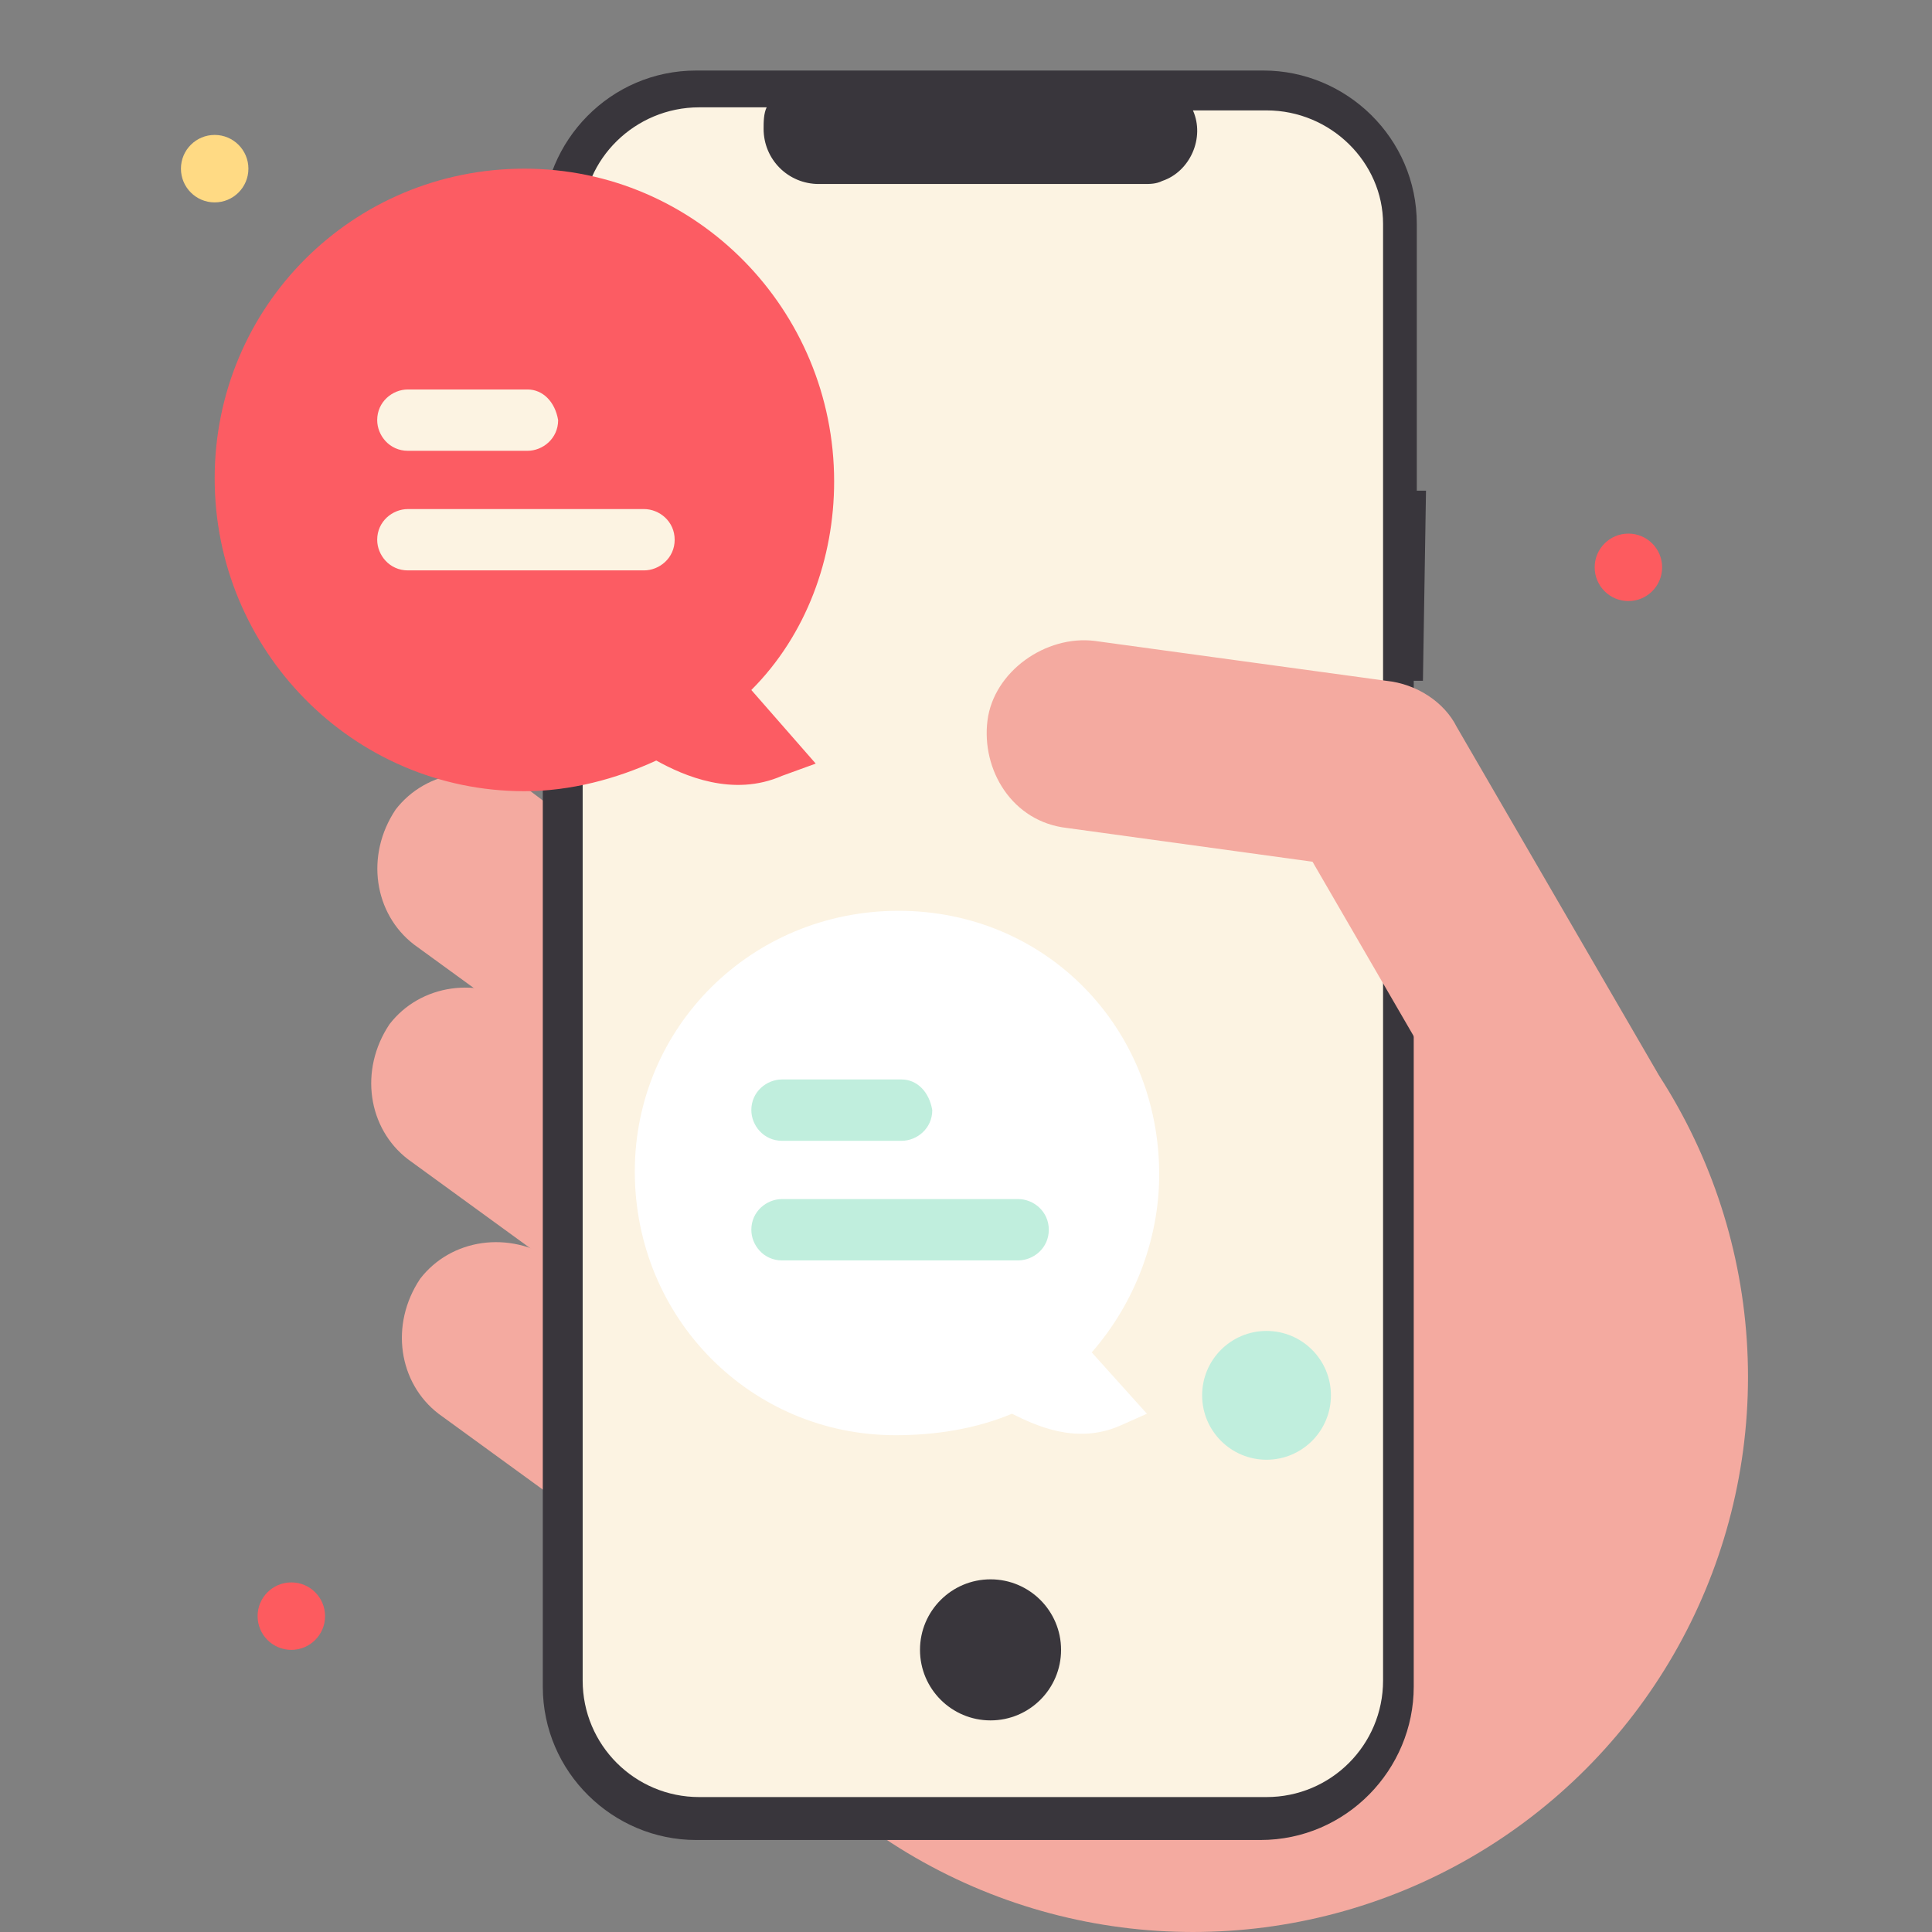<?xml version="1.0" encoding="utf-8"?>
<!-- Generator: Adobe Illustrator 26.5.0, SVG Export Plug-In . SVG Version: 6.00 Build 0)  -->
<svg version="1.1" id="Capa_1" xmlns="http://www.w3.org/2000/svg" xmlns:xlink="http://www.w3.org/1999/xlink" x="0px" y="0px"
	 width="63px" height="63px" viewBox="0 0 63 63" style="enable-background:new 0 0 63 63;" xml:space="preserve">
<rect x="0" y="0" width="63" height="63" fill="#808080" stroke="none"/>
<style type="text/css">
	.st0{fill:#F4AAA0;}
	.st1{fill:#39363C;}
	.st2{fill:#FCF3E2;}
	.st3{fill:#FD5B5F;}
	.st4{fill:#FFDA84;}
	.st5{fill:#C0EEDD;}
	.st6{fill:#FFFFFF;}
	.st7{fill:#FC5C63;}
</style>
<g id="XMLID_35_">
	<g id="XMLID_234_">
		<g id="XMLID_242_">
			<path id="XMLID_243_" class="st0" d="M22.6,50.6c-1,0.3-1.9,0.2-2.8-0.5l-5.5-4c-1.3-1-1.6-2.9-0.6-4.4c1-1.3,2.9-1.6,4.4-0.6
				l5.5,4c1.3,1,1.6,2.9,0.6,4.4C23.7,50.1,23.3,50.4,22.6,50.6z"/>
		</g>
		<g id="XMLID_240_">
			<path id="XMLID_241_" class="st0" d="M21.6,42.3c-1,0.3-1.9,0.2-2.8-0.5l-5.5-4c-1.3-1-1.6-2.9-0.6-4.4c1-1.3,2.9-1.6,4.4-0.6
				l5.5,4c1.3,1,1.6,2.9,0.6,4.4C22.8,41.7,22.1,42.1,21.6,42.3z"/>
		</g>
		<g id="XMLID_237_">
			<path id="XMLID_239_" class="st0" d="M21.8,35.3c-1,0.3-1.9,0.2-2.8-0.5l-5.5-4c-1.3-1-1.6-2.9-0.6-4.4c1-1.3,2.9-1.6,4.4-0.6
				l5.3,4c1.3,1,1.6,2.9,0.6,4.4C22.9,34.9,22.4,35.2,21.8,35.3z"/>
		</g>
		<g id="XMLID_235_">
			<path id="XMLID_236_" class="st0" d="M22.3,26.8c-1,0.3-1.9,0.2-2.8-0.5l-5.5-4c-1.3-1-1.6-2.9-0.6-4.4c1-1.3,2.9-1.6,4.4-0.6
				l5.5,4c1.3,1,1.6,2.9,0.6,4.4C23.4,26.3,22.8,26.6,22.3,26.8z"/>
		</g>
	</g>
	<circle id="XMLID_233_" class="st0" cx="38.9" cy="44.9" r="18.1"/>
	<path id="XMLID_232_" class="st1" d="M46.5,16h-0.3V7.3c0-2.8-2.3-5-5-5H22.7c-2.8,0-5,2.3-5,5l0,0V55c0,2.8,2.3,5,5,5h18.4
		c2.8,0,5-2.3,5-5l0,0V22.2h0.3L46.5,16z"/>
	<path id="XMLID_231_" class="st2" d="M41.3,3.6h-2.4c0.4,0.9-0.1,2-1,2.3C37.7,6,37.5,6,37.3,6H26.7c-1,0-1.8-0.8-1.8-1.8
		c0-0.2,0-0.5,0.1-0.7h-2.2c-2.1,0-3.8,1.7-3.8,3.7v47.6c0,2.1,1.7,3.8,3.8,3.8h18.5c2.1,0,3.8-1.7,3.8-3.8l0,0l0,0V7.3
		C45.1,5.3,43.4,3.6,41.3,3.6z"/>
	<circle id="XMLID_230_" class="st1" cx="32.3" cy="53.8" r="2.3"/>
	<circle id="XMLID_229_" class="st3" cx="9.5" cy="52.7" r="1.1"/>
	<circle id="XMLID_228_" class="st3" cx="53.1" cy="18.5" r="1.1"/>
	<circle id="XMLID_227_" class="st4" cx="7" cy="5.5" r="1.1"/>
	<g id="XMLID_225_">
		<path id="XMLID_226_" class="st0" d="M50.9,39.6c-1-0.1-1.7-0.7-2.3-1.5l-5.8-10l-8-1.1c-1.8-0.2-2.8-1.9-2.6-3.5s1.9-2.8,3.5-2.6
			l9.5,1.3c1,0.1,1.9,0.7,2.3,1.5L54,34.9c0.8,1.4,0.4,3.3-1.1,4.3C52.4,39.6,51.6,39.7,50.9,39.6z"/>
	</g>
	<circle id="XMLID_218_" class="st5" cx="41.3" cy="45.5" r="2.1"/>
	<path id="XMLID_217_" class="st6" d="M29.2,46.8c-4.7,0-8.5-3.8-8.5-8.6c0-4.7,3.8-8.5,8.6-8.5s8.5,3.8,8.5,8.6
		c0,2.1-0.8,4.2-2.2,5.8l1.8,2l-0.9,0.4c-1.4,0.6-2.7,0-3.5-0.4C31.8,46.6,30.5,46.8,29.2,46.8z"/>
	<g id="XMLID_214_">
		<path id="XMLID_216_" class="st5" d="M29.4,35.2h-3.9c-0.5,0-1,0.4-1,1l0,0c0,0.5,0.4,1,1,1h3.9c0.5,0,1-0.4,1-1l0,0
			C30.3,35.6,29.9,35.2,29.4,35.2z"/>
		<path id="XMLID_215_" class="st5" d="M33.2,39.1h-7.7c-0.5,0-1,0.4-1,1l0,0c0,0.5,0.4,1,1,1h7.7c0.5,0,1-0.4,1-1l0,0
			C34.2,39.5,33.7,39.1,33.2,39.1z"/>
	</g>
	<path id="XMLID_248_" class="st7" d="M17.1,25.8C11.5,25.8,7,21.2,7,15.6S11.5,5.5,17.1,5.5s10.1,4.6,10.1,10.2
		c0,2.5-0.9,5-2.7,6.8l2.1,2.4l-1.1,0.4c-1.6,0.7-3.2,0-4.1-0.5C20.1,25.4,18.6,25.8,17.1,25.8z"/>
	<g id="XMLID_249_">
		<path id="XMLID_251_" class="st2" d="M17.2,12.7h-3.9c-0.5,0-1,0.4-1,1l0,0c0,0.5,0.4,1,1,1h3.9c0.5,0,1-0.4,1-1l0,0
			C18.1,13.1,17.7,12.7,17.2,12.7z"/>
		<path id="XMLID_250_" class="st2" d="M21,16.6h-7.7c-0.5,0-1,0.4-1,1l0,0c0,0.5,0.4,1,1,1H21c0.5,0,1-0.4,1-1l0,0
			C22,17,21.5,16.6,21,16.6z"/>
	</g>
</g>
</svg>
